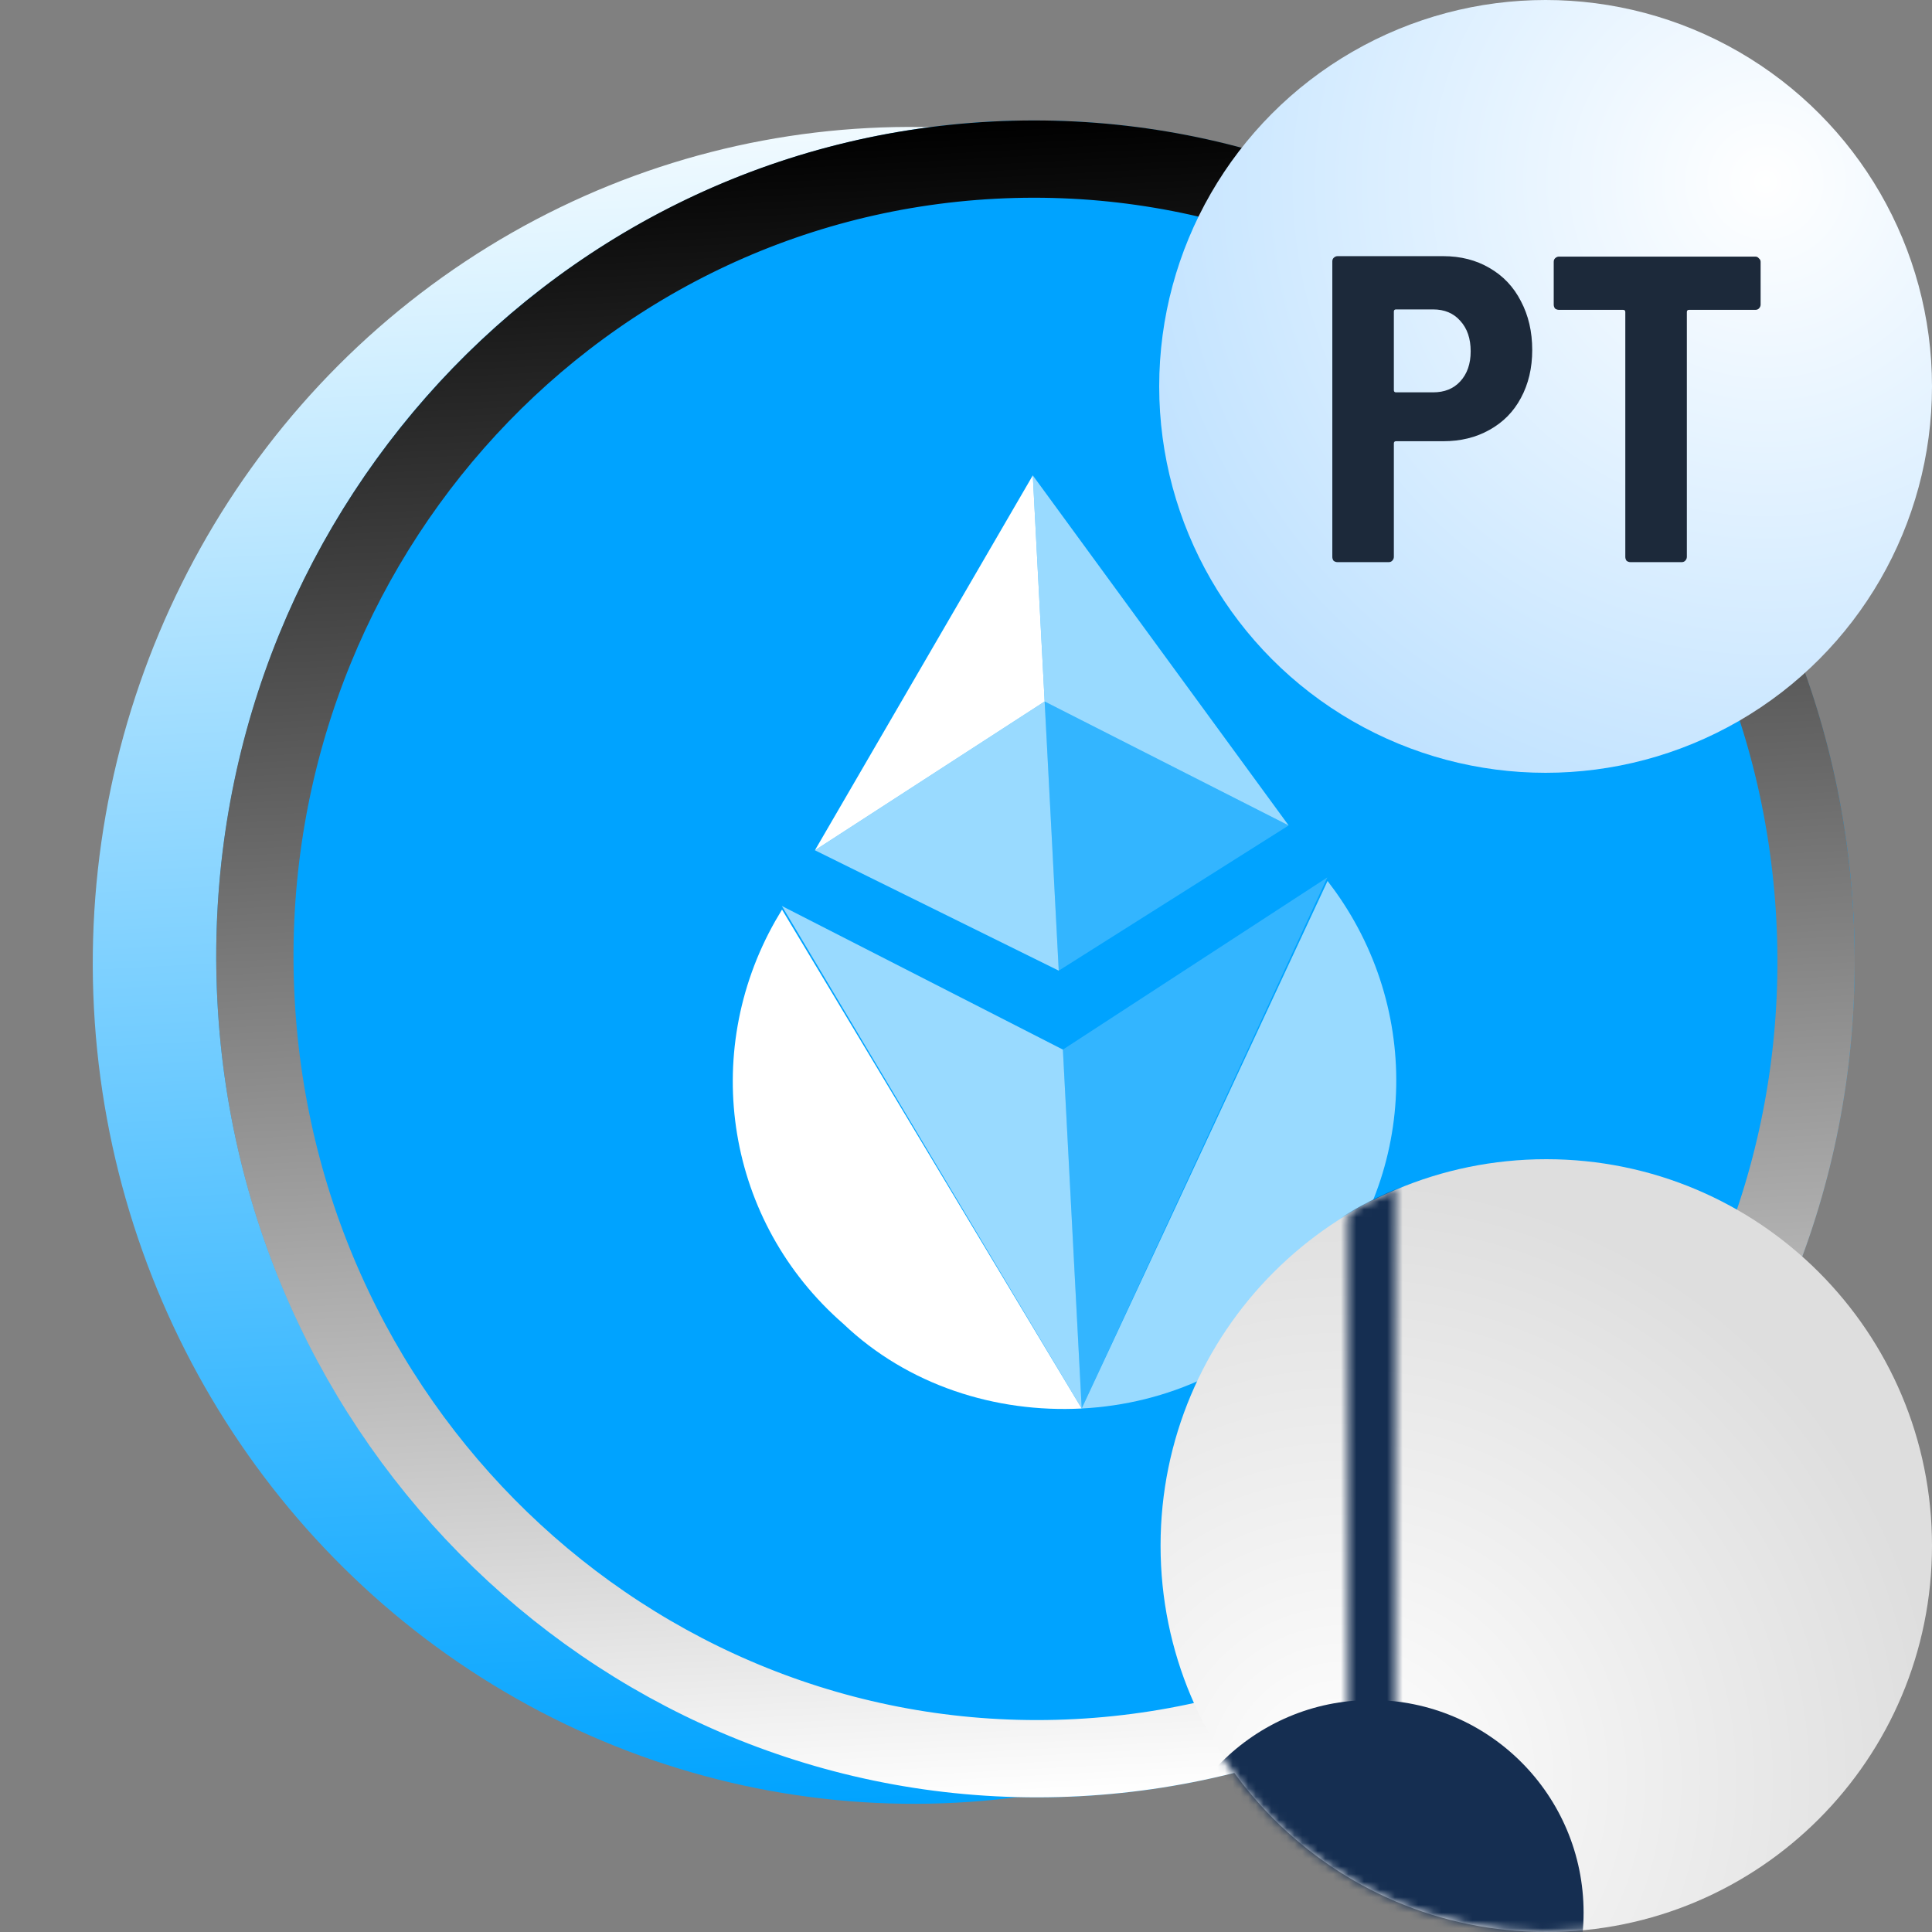 <svg width="250" height="250" viewBox="0 0 250 250" fill="none" xmlns="http://www.w3.org/2000/svg">
    <rect x="0" y="0" width="250" height="250" fill="#808080" stroke="none"/>
    <g clip-path="url(#clip0_28_643)">
        <ellipse cx="118.011" cy="124.919" rx="106" ry="108.5" transform="rotate(-3 118.011 124.919)"
            fill="url(#paint0_linear_28_643)" />
        <ellipse cx="133.989" cy="124.081" rx="106" ry="108.5" transform="rotate(-3 133.989 124.081)" fill="#00A3FF" />
        <path
            d="M101.195 117.699L100.34 119.141C90.534 136.419 94 158.124 109.127 171.302C117.46 179.247 128.825 182.843 139.971 182.259C139.971 182.259 139.971 182.259 101.195 117.699Z"
            fill="white" />
        <path opacity="0.6"
            d="M137.537 135.818L101.171 117.234C139.971 182.259 139.971 182.259 139.971 182.259C139.216 167.862 138.34 151.144 137.537 135.818Z"
            fill="white" />
        <path opacity="0.6"
            d="M171.785 113.999L172.787 115.344C184.344 131.503 183.166 153.451 169.5 168.138C161.578 176.935 151.116 181.675 139.971 182.259C139.971 182.259 139.97 182.259 171.785 113.999Z"
            fill="white" />
        <path opacity="0.2"
            d="M137.537 135.818L171.76 113.535C139.97 182.259 139.97 182.259 139.97 182.259C139.216 167.862 138.34 151.144 137.537 135.818Z"
            fill="white" />
        <path opacity="0.2" d="M135.176 90.771L137.001 125.601L166.751 106.812L135.176 90.771Z" fill="white" />
        <path opacity="0.6" d="M135.176 90.771L105.45 110.025L137.001 125.601L135.176 90.771Z" fill="white" />
        <path d="M133.643 61.514L105.45 110.025L135.176 90.771L133.643 61.514Z" fill="white" />
        <path opacity="0.6" d="M135.176 90.771L166.751 106.812L133.642 61.514L135.176 90.771Z" fill="white" />
        <g style="mix-blend-mode:soft-light">
            <path
                d="M234.851 118.795C237.848 175.989 195.001 224.526 139.406 227.439C83.811 230.353 36.125 186.561 33.127 129.367C30.13 72.174 72.977 23.637 128.572 20.723C184.167 17.809 231.853 61.602 234.851 118.795Z"
                stroke="url(#paint1_linear_28_643)" stroke-width="10" />
        </g>
        <circle cx="200" cy="50" r="50" fill="url(#paint2_radial_28_643)" />
        <path
            d="M186.747 33.147C189.006 33.147 191.002 33.656 192.734 34.672C194.504 35.689 195.859 37.12 196.801 38.965C197.78 40.81 198.269 42.919 198.269 45.291C198.269 47.625 197.78 49.696 196.801 51.504C195.859 53.273 194.504 54.648 192.734 55.627C191.002 56.606 189.006 57.095 186.747 57.095H180.647C180.459 57.095 180.365 57.19 180.365 57.378V72.063C180.365 72.251 180.289 72.421 180.139 72.571C180.026 72.684 179.875 72.741 179.687 72.741H173.078C172.89 72.741 172.721 72.684 172.57 72.571C172.457 72.421 172.401 72.251 172.401 72.063V33.825C172.401 33.637 172.457 33.486 172.57 33.373C172.721 33.222 172.89 33.147 173.078 33.147H186.747ZM185.448 50.769C186.916 50.769 188.084 50.299 188.95 49.357C189.853 48.378 190.305 47.079 190.305 45.46C190.305 43.803 189.853 42.486 188.95 41.507C188.084 40.527 186.916 40.038 185.448 40.038H180.647C180.459 40.038 180.365 40.132 180.365 40.32V50.487C180.365 50.675 180.459 50.769 180.647 50.769H185.448ZM227.145 33.204C227.334 33.204 227.484 33.279 227.597 33.43C227.748 33.543 227.823 33.693 227.823 33.882V39.417C227.823 39.605 227.748 39.774 227.597 39.925C227.484 40.038 227.334 40.094 227.145 40.094H218.56C218.372 40.094 218.278 40.189 218.278 40.377V72.063C218.278 72.251 218.202 72.421 218.052 72.571C217.939 72.684 217.788 72.741 217.6 72.741H210.992C210.803 72.741 210.634 72.684 210.483 72.571C210.37 72.421 210.314 72.251 210.314 72.063V40.377C210.314 40.189 210.22 40.094 210.031 40.094H201.729C201.54 40.094 201.371 40.038 201.22 39.925C201.107 39.774 201.051 39.605 201.051 39.417V33.882C201.051 33.693 201.107 33.543 201.22 33.43C201.371 33.279 201.54 33.204 201.729 33.204H227.145Z"
            fill="#1C293A" />
        <path
            d="M200.088 250C227.654 250 250 227.614 250 200C250 172.386 227.654 150 200.088 150C172.522 150 150.176 172.386 150.176 200C150.176 227.614 172.522 250 200.088 250Z"
            fill="url(#paint3_radial_28_643)" />
        <mask id="mask0_28_643" style="mask-type:alpha" maskUnits="userSpaceOnUse" x="150" y="150" width="100"
            height="100">
            <path
                d="M199.912 250C227.478 250 249.824 227.614 249.824 200C249.824 172.386 227.478 150 199.912 150C172.346 150 150 172.386 150 200C150 227.614 172.346 250 199.912 250Z"
                fill="#DEDEDE" />
        </mask>
        <g mask="url(#mask0_28_643)">
            <path
                d="M177.458 274.996C192.622 274.996 204.916 262.681 204.916 247.489C204.916 232.298 192.622 219.982 177.458 219.982C162.293 219.982 149.999 232.298 149.999 247.489C149.999 262.681 162.293 274.996 177.458 274.996Z"
                fill="#152E51" />
            <mask id="mask1_28_643" style="mask-type:alpha" maskUnits="userSpaceOnUse" x="174" y="152" width="7"
                height="75">
                <path fill-rule="evenodd" clip-rule="evenodd" d="M174.437 226.554V152.836H180.558V226.554H174.437Z"
                    fill="#152E51" />
            </mask>
            <g mask="url(#mask1_28_643)">
                <path
                    d="M249.824 200C249.824 227.615 227.478 250 199.912 250C172.346 250 150 227.615 150 200C150 172.386 172.346 150 199.912 150C227.478 150 249.824 172.386 249.824 200Z"
                    fill="#152E51" />
            </g>
        </g>
    </g>
    <defs>
        <linearGradient id="paint0_linear_28_643" x1="118.011" y1="16.419" x2="118.011" y2="233.419"
            gradientUnits="userSpaceOnUse">
            <stop stop-color="#F0FAFF" />
            <stop offset="1" stop-color="#00A3FF" />
        </linearGradient>
        <linearGradient id="paint1_linear_28_643" x1="128.311" y1="15.73" x2="139.667" y2="232.433"
            gradientUnits="userSpaceOnUse">
            <stop />
            <stop offset="1" stop-color="white" />
        </linearGradient>
        <radialGradient id="paint2_radial_28_643" cx="0" cy="0" r="1" gradientUnits="userSpaceOnUse"
            gradientTransform="translate(228.241 23.611) rotate(134.346) scale(86.102)">
            <stop stop-color="white" />
            <stop offset="1" stop-color="#C0E2FF" />
        </radialGradient>
        <radialGradient id="paint3_radial_28_643" cx="0" cy="0" r="1" gradientUnits="userSpaceOnUse"
            gradientTransform="translate(174 230.5) rotate(-52.028) scale(78.014 77.877)">
            <stop stop-color="white" />
            <stop offset="1" stop-color="#DEDEDE" />
        </radialGradient>
        <clipPath id="clip0_28_643">
            <rect width="250" height="250" fill="white" />
        </clipPath>
    </defs>
</svg>